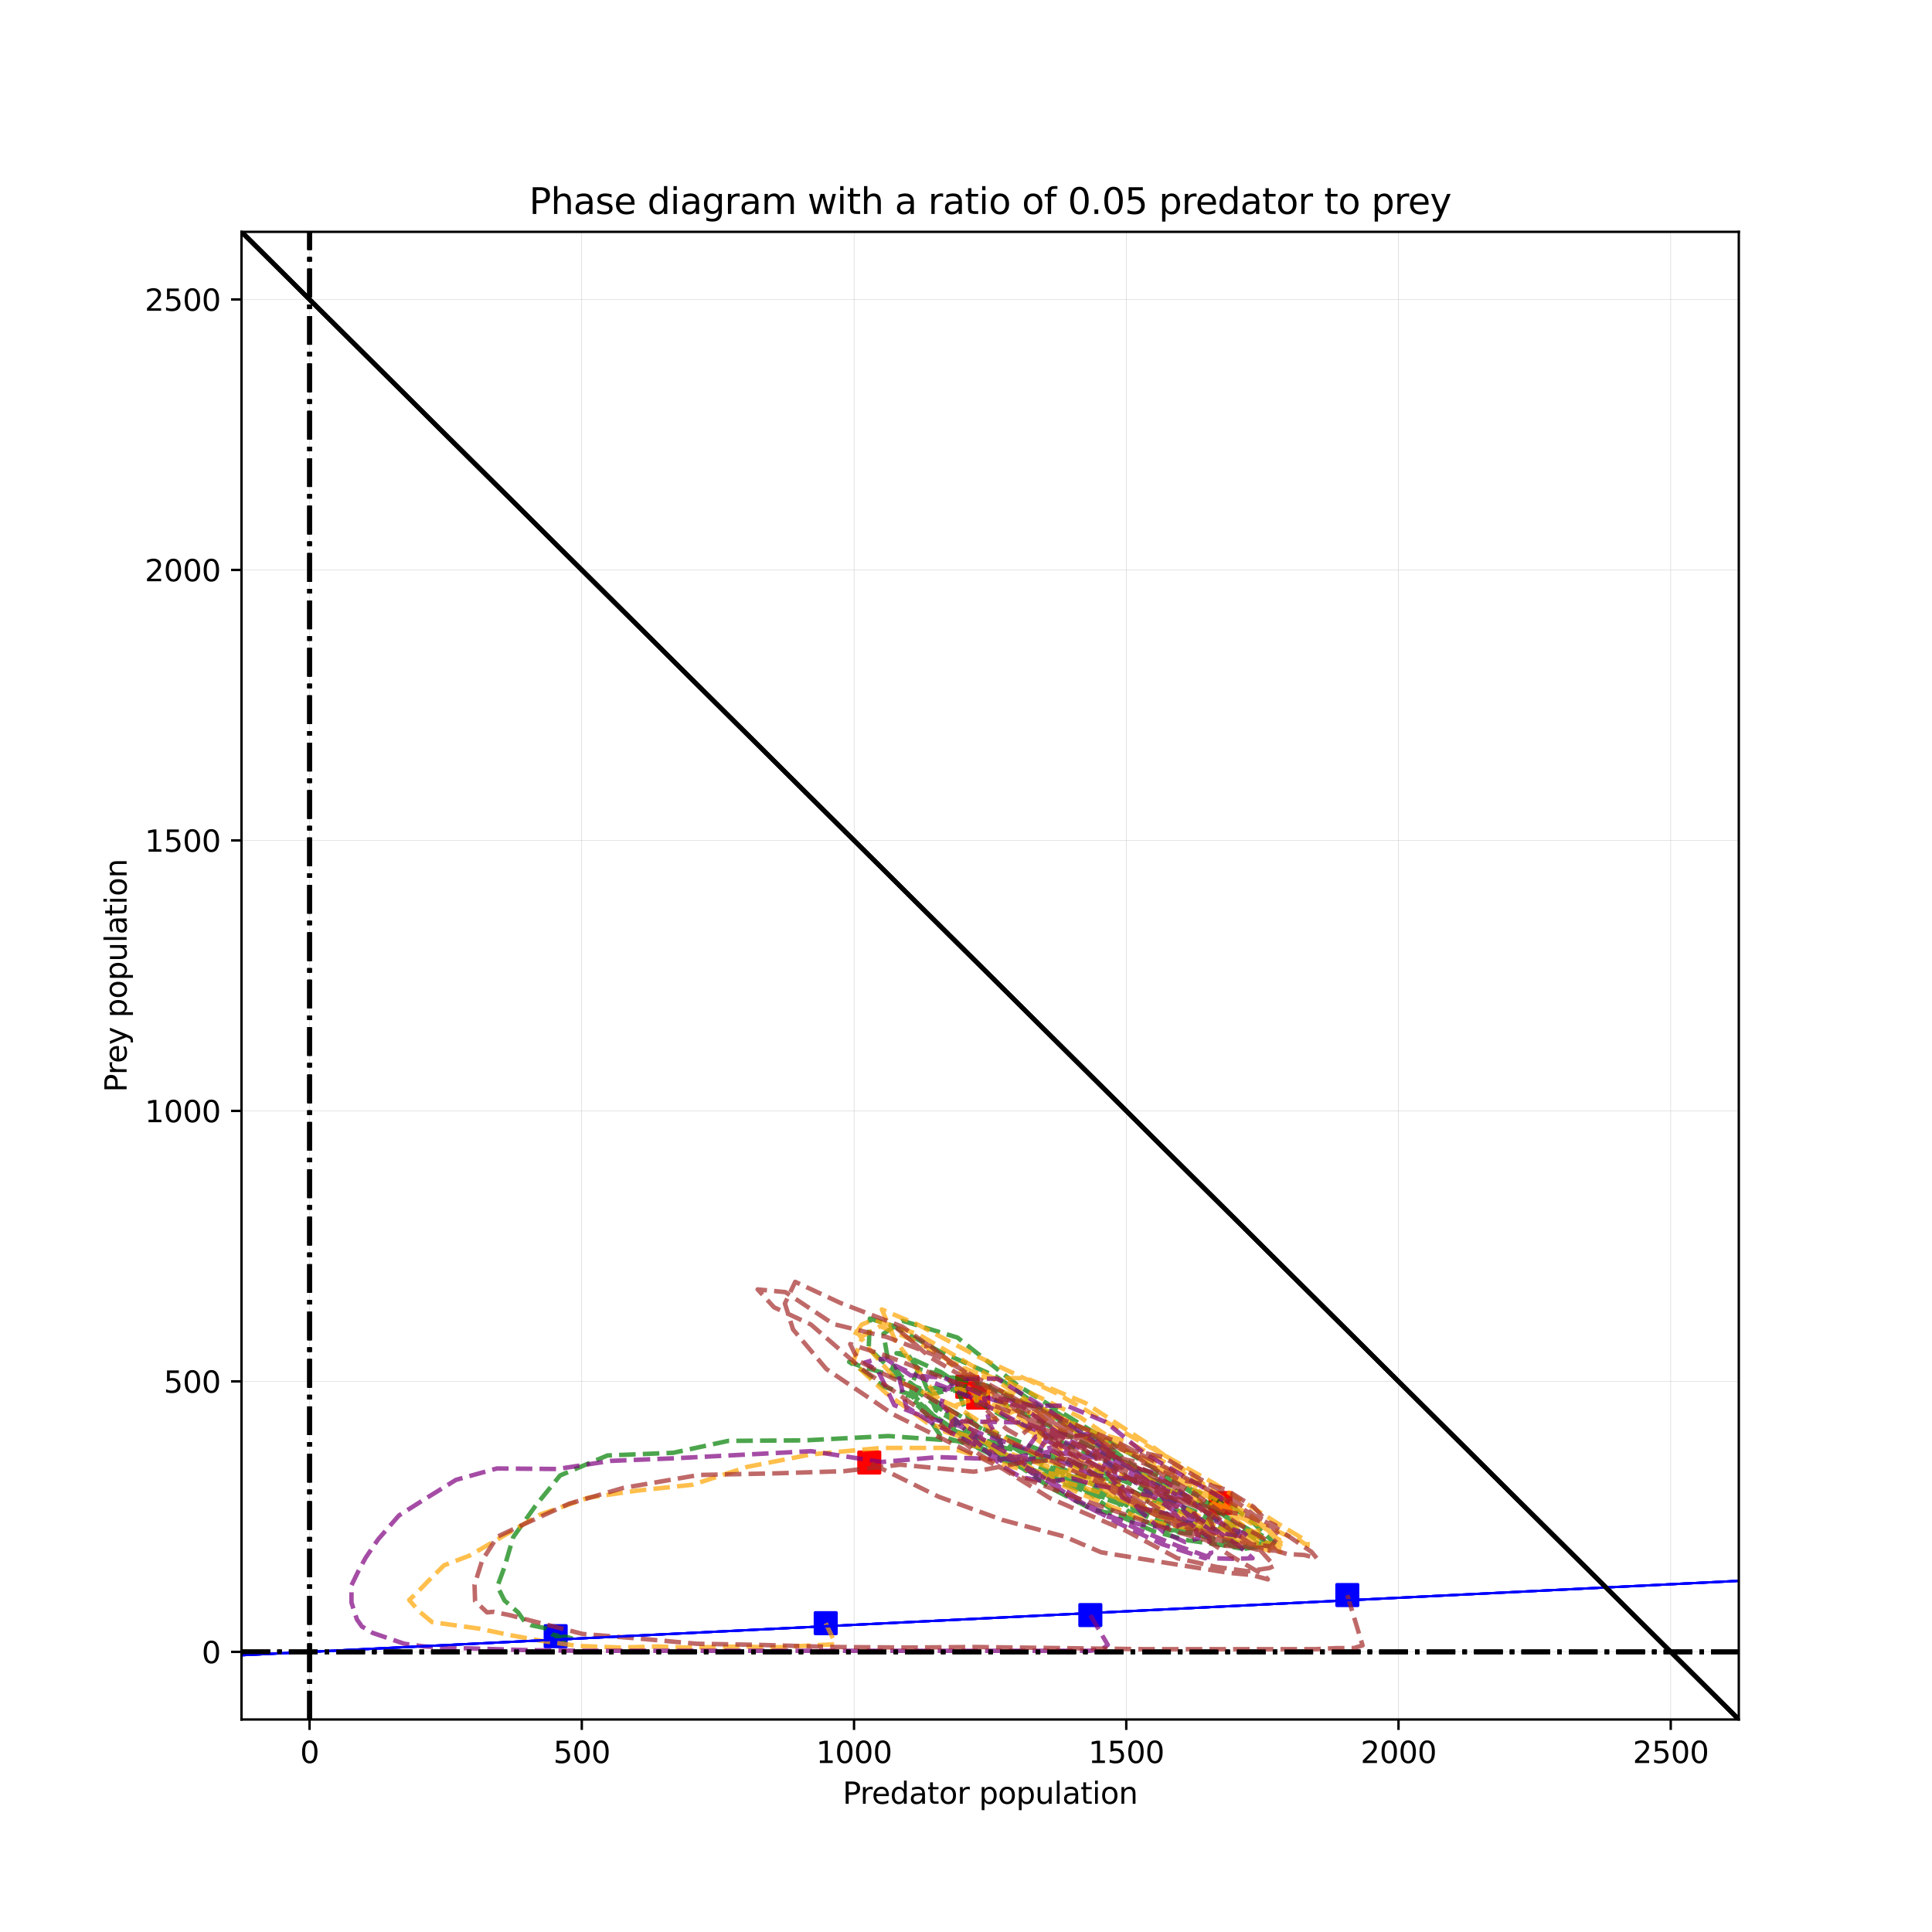 <?xml version="1.0" encoding="utf-8" standalone="no"?>
<!DOCTYPE svg PUBLIC "-//W3C//DTD SVG 1.1//EN"
  "http://www.w3.org/Graphics/SVG/1.1/DTD/svg11.dtd">
<svg xmlns:xlink="http://www.w3.org/1999/xlink" width="648pt" height="648pt" viewBox="0 0 648 648" xmlns="http://www.w3.org/2000/svg" version="1.1">
 <defs>
  <style type="text/css">*{stroke-linejoin: round; stroke-linecap: butt}</style>
 </defs>
 <g id="figure_1">
  <g id="patch_1">
   <path d="M 0 648 
L 648 648 
L 648 0 
L 0 0 
z
" style="fill: #ffffff"/>
  </g>
  <g id="axes_1">
   <g id="patch_2">
    <path d="M 81 576.72 
L 583.2 576.72 
L 583.2 77.76 
L 81 77.76 
z
" style="fill: #ffffff"/>
   </g>
   <g id="PathCollection_1">
    <defs>
     <path id="m6216d79456" d="M -3.536 3.536 
L 3.536 3.536 
L 3.536 -3.536 
L -3.536 -3.536 
z
" style="stroke: #0000ff"/>
    </defs>
    <g clip-path="url(#pd15c446cef)">
     <use xlink:href="#m6216d79456" x="186.371" y="548.778" style="fill: #0000ff; stroke: #0000ff"/>
    </g>
   </g>
   <g id="PathCollection_2">
    <defs>
     <path id="m2bcdb357c4" d="M -3.536 3.536 
L 3.536 3.536 
L 3.536 -3.536 
L -3.536 -3.536 
z
" style="stroke: #ff0000"/>
    </defs>
    <g clip-path="url(#pd15c446cef)">
     <use xlink:href="#m2bcdb357c4" x="328.082" y="468.763" style="fill: #ff0000; stroke: #ff0000"/>
    </g>
   </g>
   <g id="PathCollection_3">
    <g clip-path="url(#pd15c446cef)">
     <use xlink:href="#m6216d79456" x="276.949" y="544.424" style="fill: #0000ff; stroke: #0000ff"/>
    </g>
   </g>
   <g id="PathCollection_4">
    <g clip-path="url(#pd15c446cef)">
     <use xlink:href="#m2bcdb357c4" x="324.43" y="465.134" style="fill: #ff0000; stroke: #ff0000"/>
    </g>
   </g>
   <g id="PathCollection_5">
    <g clip-path="url(#pd15c446cef)">
     <use xlink:href="#m6216d79456" x="365.702" y="541.702" style="fill: #0000ff; stroke: #0000ff"/>
    </g>
   </g>
   <g id="PathCollection_6">
    <g clip-path="url(#pd15c446cef)">
     <use xlink:href="#m2bcdb357c4" x="409.347" y="504.144" style="fill: #ff0000; stroke: #ff0000"/>
    </g>
   </g>
   <g id="PathCollection_7">
    <g clip-path="url(#pd15c446cef)">
     <use xlink:href="#m6216d79456" x="451.898" y="534.989" style="fill: #0000ff; stroke: #0000ff"/>
    </g>
   </g>
   <g id="PathCollection_8">
    <g clip-path="url(#pd15c446cef)">
     <use xlink:href="#m2bcdb357c4" x="291.559" y="490.536" style="fill: #ff0000; stroke: #ff0000"/>
    </g>
   </g>
   <g id="matplotlib.axis_1">
    <g id="xtick_1">
     <g id="line2d_1">
      <path d="M 103.827 576.72 
L 103.827 77.76 
" clip-path="url(#pd15c446cef)" style="fill: none; stroke: #b0b0b0; stroke-width: 0.1; stroke-linecap: square"/>
     </g>
     <g id="line2d_2">
      <defs>
       <path id="m02dc07c2ac" d="M 0 0 
L 0 3.5 
" style="stroke: #000000; stroke-width: 0.8"/>
      </defs>
      <g>
       <use xlink:href="#m02dc07c2ac" x="103.827" y="576.72" style="stroke: #000000; stroke-width: 0.8"/>
      </g>
     </g>
     <g id="text_1">
      <!-- 0 -->
      <g transform="translate(100.646 591.318) scale(0.1 -0.1)">
       <defs>
        <path id="DejaVuSans-30" d="M 2034 4250 
Q 1547 4250 1301 3770 
Q 1056 3291 1056 2328 
Q 1056 1369 1301 889 
Q 1547 409 2034 409 
Q 2525 409 2770 889 
Q 3016 1369 3016 2328 
Q 3016 3291 2770 3770 
Q 2525 4250 2034 4250 
z
M 2034 4750 
Q 2819 4750 3233 4129 
Q 3647 3509 3647 2328 
Q 3647 1150 3233 529 
Q 2819 -91 2034 -91 
Q 1250 -91 836 529 
Q 422 1150 422 2328 
Q 422 3509 836 4129 
Q 1250 4750 2034 4750 
z
" transform="scale(0.016)"/>
       </defs>
       <use xlink:href="#DejaVuSans-30"/>
      </g>
     </g>
    </g>
    <g id="xtick_2">
     <g id="line2d_3">
      <path d="M 195.136 576.72 
L 195.136 77.76 
" clip-path="url(#pd15c446cef)" style="fill: none; stroke: #b0b0b0; stroke-width: 0.1; stroke-linecap: square"/>
     </g>
     <g id="line2d_4">
      <g>
       <use xlink:href="#m02dc07c2ac" x="195.136" y="576.72" style="stroke: #000000; stroke-width: 0.8"/>
      </g>
     </g>
     <g id="text_2">
      <!-- 500 -->
      <g transform="translate(185.593 591.318) scale(0.1 -0.1)">
       <defs>
        <path id="DejaVuSans-35" d="M 691 4666 
L 3169 4666 
L 3169 4134 
L 1269 4134 
L 1269 2991 
Q 1406 3038 1543 3061 
Q 1681 3084 1819 3084 
Q 2600 3084 3056 2656 
Q 3513 2228 3513 1497 
Q 3513 744 3044 326 
Q 2575 -91 1722 -91 
Q 1428 -91 1123 -41 
Q 819 9 494 109 
L 494 744 
Q 775 591 1075 516 
Q 1375 441 1709 441 
Q 2250 441 2565 725 
Q 2881 1009 2881 1497 
Q 2881 1984 2565 2268 
Q 2250 2553 1709 2553 
Q 1456 2553 1204 2497 
Q 953 2441 691 2322 
L 691 4666 
z
" transform="scale(0.016)"/>
       </defs>
       <use xlink:href="#DejaVuSans-35"/>
       <use xlink:href="#DejaVuSans-30" x="63.623"/>
       <use xlink:href="#DejaVuSans-30" x="127.246"/>
      </g>
     </g>
    </g>
    <g id="xtick_3">
     <g id="line2d_5">
      <path d="M 286.445 576.72 
L 286.445 77.76 
" clip-path="url(#pd15c446cef)" style="fill: none; stroke: #b0b0b0; stroke-width: 0.1; stroke-linecap: square"/>
     </g>
     <g id="line2d_6">
      <g>
       <use xlink:href="#m02dc07c2ac" x="286.445" y="576.72" style="stroke: #000000; stroke-width: 0.8"/>
      </g>
     </g>
     <g id="text_3">
      <!-- 1000 -->
      <g transform="translate(273.72 591.318) scale(0.1 -0.1)">
       <defs>
        <path id="DejaVuSans-31" d="M 794 531 
L 1825 531 
L 1825 4091 
L 703 3866 
L 703 4441 
L 1819 4666 
L 2450 4666 
L 2450 531 
L 3481 531 
L 3481 0 
L 794 0 
L 794 531 
z
" transform="scale(0.016)"/>
       </defs>
       <use xlink:href="#DejaVuSans-31"/>
       <use xlink:href="#DejaVuSans-30" x="63.623"/>
       <use xlink:href="#DejaVuSans-30" x="127.246"/>
       <use xlink:href="#DejaVuSans-30" x="190.869"/>
      </g>
     </g>
    </g>
    <g id="xtick_4">
     <g id="line2d_7">
      <path d="M 377.755 576.72 
L 377.755 77.76 
" clip-path="url(#pd15c446cef)" style="fill: none; stroke: #b0b0b0; stroke-width: 0.1; stroke-linecap: square"/>
     </g>
     <g id="line2d_8">
      <g>
       <use xlink:href="#m02dc07c2ac" x="377.755" y="576.72" style="stroke: #000000; stroke-width: 0.8"/>
      </g>
     </g>
     <g id="text_4">
      <!-- 1500 -->
      <g transform="translate(365.03 591.318) scale(0.1 -0.1)">
       <use xlink:href="#DejaVuSans-31"/>
       <use xlink:href="#DejaVuSans-35" x="63.623"/>
       <use xlink:href="#DejaVuSans-30" x="127.246"/>
       <use xlink:href="#DejaVuSans-30" x="190.869"/>
      </g>
     </g>
    </g>
    <g id="xtick_5">
     <g id="line2d_9">
      <path d="M 469.064 576.72 
L 469.064 77.76 
" clip-path="url(#pd15c446cef)" style="fill: none; stroke: #b0b0b0; stroke-width: 0.1; stroke-linecap: square"/>
     </g>
     <g id="line2d_10">
      <g>
       <use xlink:href="#m02dc07c2ac" x="469.064" y="576.72" style="stroke: #000000; stroke-width: 0.8"/>
      </g>
     </g>
     <g id="text_5">
      <!-- 2000 -->
      <g transform="translate(456.339 591.318) scale(0.1 -0.1)">
       <defs>
        <path id="DejaVuSans-32" d="M 1228 531 
L 3431 531 
L 3431 0 
L 469 0 
L 469 531 
Q 828 903 1448 1529 
Q 2069 2156 2228 2338 
Q 2531 2678 2651 2914 
Q 2772 3150 2772 3378 
Q 2772 3750 2511 3984 
Q 2250 4219 1831 4219 
Q 1534 4219 1204 4116 
Q 875 4013 500 3803 
L 500 4441 
Q 881 4594 1212 4672 
Q 1544 4750 1819 4750 
Q 2544 4750 2975 4387 
Q 3406 4025 3406 3419 
Q 3406 3131 3298 2873 
Q 3191 2616 2906 2266 
Q 2828 2175 2409 1742 
Q 1991 1309 1228 531 
z
" transform="scale(0.016)"/>
       </defs>
       <use xlink:href="#DejaVuSans-32"/>
       <use xlink:href="#DejaVuSans-30" x="63.623"/>
       <use xlink:href="#DejaVuSans-30" x="127.246"/>
       <use xlink:href="#DejaVuSans-30" x="190.869"/>
      </g>
     </g>
    </g>
    <g id="xtick_6">
     <g id="line2d_11">
      <path d="M 560.373 576.72 
L 560.373 77.76 
" clip-path="url(#pd15c446cef)" style="fill: none; stroke: #b0b0b0; stroke-width: 0.1; stroke-linecap: square"/>
     </g>
     <g id="line2d_12">
      <g>
       <use xlink:href="#m02dc07c2ac" x="560.373" y="576.72" style="stroke: #000000; stroke-width: 0.8"/>
      </g>
     </g>
     <g id="text_6">
      <!-- 2500 -->
      <g transform="translate(547.648 591.318) scale(0.1 -0.1)">
       <use xlink:href="#DejaVuSans-32"/>
       <use xlink:href="#DejaVuSans-35" x="63.623"/>
       <use xlink:href="#DejaVuSans-30" x="127.246"/>
       <use xlink:href="#DejaVuSans-30" x="190.869"/>
      </g>
     </g>
    </g>
    <g id="text_7">
     <!-- Predator population -->
     <g transform="translate(282.644 604.997) scale(0.1 -0.1)">
      <defs>
       <path id="DejaVuSans-50" d="M 1259 4147 
L 1259 2394 
L 2053 2394 
Q 2494 2394 2734 2622 
Q 2975 2850 2975 3272 
Q 2975 3691 2734 3919 
Q 2494 4147 2053 4147 
L 1259 4147 
z
M 628 4666 
L 2053 4666 
Q 2838 4666 3239 4311 
Q 3641 3956 3641 3272 
Q 3641 2581 3239 2228 
Q 2838 1875 2053 1875 
L 1259 1875 
L 1259 0 
L 628 0 
L 628 4666 
z
" transform="scale(0.016)"/>
       <path id="DejaVuSans-72" d="M 2631 2963 
Q 2534 3019 2420 3045 
Q 2306 3072 2169 3072 
Q 1681 3072 1420 2755 
Q 1159 2438 1159 1844 
L 1159 0 
L 581 0 
L 581 3500 
L 1159 3500 
L 1159 2956 
Q 1341 3275 1631 3429 
Q 1922 3584 2338 3584 
Q 2397 3584 2469 3576 
Q 2541 3569 2628 3553 
L 2631 2963 
z
" transform="scale(0.016)"/>
       <path id="DejaVuSans-65" d="M 3597 1894 
L 3597 1613 
L 953 1613 
Q 991 1019 1311 708 
Q 1631 397 2203 397 
Q 2534 397 2845 478 
Q 3156 559 3463 722 
L 3463 178 
Q 3153 47 2828 -22 
Q 2503 -91 2169 -91 
Q 1331 -91 842 396 
Q 353 884 353 1716 
Q 353 2575 817 3079 
Q 1281 3584 2069 3584 
Q 2775 3584 3186 3129 
Q 3597 2675 3597 1894 
z
M 3022 2063 
Q 3016 2534 2758 2815 
Q 2500 3097 2075 3097 
Q 1594 3097 1305 2825 
Q 1016 2553 972 2059 
L 3022 2063 
z
" transform="scale(0.016)"/>
       <path id="DejaVuSans-64" d="M 2906 2969 
L 2906 4863 
L 3481 4863 
L 3481 0 
L 2906 0 
L 2906 525 
Q 2725 213 2448 61 
Q 2172 -91 1784 -91 
Q 1150 -91 751 415 
Q 353 922 353 1747 
Q 353 2572 751 3078 
Q 1150 3584 1784 3584 
Q 2172 3584 2448 3432 
Q 2725 3281 2906 2969 
z
M 947 1747 
Q 947 1113 1208 752 
Q 1469 391 1925 391 
Q 2381 391 2643 752 
Q 2906 1113 2906 1747 
Q 2906 2381 2643 2742 
Q 2381 3103 1925 3103 
Q 1469 3103 1208 2742 
Q 947 2381 947 1747 
z
" transform="scale(0.016)"/>
       <path id="DejaVuSans-61" d="M 2194 1759 
Q 1497 1759 1228 1600 
Q 959 1441 959 1056 
Q 959 750 1161 570 
Q 1363 391 1709 391 
Q 2188 391 2477 730 
Q 2766 1069 2766 1631 
L 2766 1759 
L 2194 1759 
z
M 3341 1997 
L 3341 0 
L 2766 0 
L 2766 531 
Q 2569 213 2275 61 
Q 1981 -91 1556 -91 
Q 1019 -91 701 211 
Q 384 513 384 1019 
Q 384 1609 779 1909 
Q 1175 2209 1959 2209 
L 2766 2209 
L 2766 2266 
Q 2766 2663 2505 2880 
Q 2244 3097 1772 3097 
Q 1472 3097 1187 3025 
Q 903 2953 641 2809 
L 641 3341 
Q 956 3463 1253 3523 
Q 1550 3584 1831 3584 
Q 2591 3584 2966 3190 
Q 3341 2797 3341 1997 
z
" transform="scale(0.016)"/>
       <path id="DejaVuSans-74" d="M 1172 4494 
L 1172 3500 
L 2356 3500 
L 2356 3053 
L 1172 3053 
L 1172 1153 
Q 1172 725 1289 603 
Q 1406 481 1766 481 
L 2356 481 
L 2356 0 
L 1766 0 
Q 1100 0 847 248 
Q 594 497 594 1153 
L 594 3053 
L 172 3053 
L 172 3500 
L 594 3500 
L 594 4494 
L 1172 4494 
z
" transform="scale(0.016)"/>
       <path id="DejaVuSans-6f" d="M 1959 3097 
Q 1497 3097 1228 2736 
Q 959 2375 959 1747 
Q 959 1119 1226 758 
Q 1494 397 1959 397 
Q 2419 397 2687 759 
Q 2956 1122 2956 1747 
Q 2956 2369 2687 2733 
Q 2419 3097 1959 3097 
z
M 1959 3584 
Q 2709 3584 3137 3096 
Q 3566 2609 3566 1747 
Q 3566 888 3137 398 
Q 2709 -91 1959 -91 
Q 1206 -91 779 398 
Q 353 888 353 1747 
Q 353 2609 779 3096 
Q 1206 3584 1959 3584 
z
" transform="scale(0.016)"/>
       <path id="DejaVuSans-20" transform="scale(0.016)"/>
       <path id="DejaVuSans-70" d="M 1159 525 
L 1159 -1331 
L 581 -1331 
L 581 3500 
L 1159 3500 
L 1159 2969 
Q 1341 3281 1617 3432 
Q 1894 3584 2278 3584 
Q 2916 3584 3314 3078 
Q 3713 2572 3713 1747 
Q 3713 922 3314 415 
Q 2916 -91 2278 -91 
Q 1894 -91 1617 61 
Q 1341 213 1159 525 
z
M 3116 1747 
Q 3116 2381 2855 2742 
Q 2594 3103 2138 3103 
Q 1681 3103 1420 2742 
Q 1159 2381 1159 1747 
Q 1159 1113 1420 752 
Q 1681 391 2138 391 
Q 2594 391 2855 752 
Q 3116 1113 3116 1747 
z
" transform="scale(0.016)"/>
       <path id="DejaVuSans-75" d="M 544 1381 
L 544 3500 
L 1119 3500 
L 1119 1403 
Q 1119 906 1312 657 
Q 1506 409 1894 409 
Q 2359 409 2629 706 
Q 2900 1003 2900 1516 
L 2900 3500 
L 3475 3500 
L 3475 0 
L 2900 0 
L 2900 538 
Q 2691 219 2414 64 
Q 2138 -91 1772 -91 
Q 1169 -91 856 284 
Q 544 659 544 1381 
z
M 1991 3584 
L 1991 3584 
z
" transform="scale(0.016)"/>
       <path id="DejaVuSans-6c" d="M 603 4863 
L 1178 4863 
L 1178 0 
L 603 0 
L 603 4863 
z
" transform="scale(0.016)"/>
       <path id="DejaVuSans-69" d="M 603 3500 
L 1178 3500 
L 1178 0 
L 603 0 
L 603 3500 
z
M 603 4863 
L 1178 4863 
L 1178 4134 
L 603 4134 
L 603 4863 
z
" transform="scale(0.016)"/>
       <path id="DejaVuSans-6e" d="M 3513 2113 
L 3513 0 
L 2938 0 
L 2938 2094 
Q 2938 2591 2744 2837 
Q 2550 3084 2163 3084 
Q 1697 3084 1428 2787 
Q 1159 2491 1159 1978 
L 1159 0 
L 581 0 
L 581 3500 
L 1159 3500 
L 1159 2956 
Q 1366 3272 1645 3428 
Q 1925 3584 2291 3584 
Q 2894 3584 3203 3211 
Q 3513 2838 3513 2113 
z
" transform="scale(0.016)"/>
      </defs>
      <use xlink:href="#DejaVuSans-50"/>
      <use xlink:href="#DejaVuSans-72" x="58.553"/>
      <use xlink:href="#DejaVuSans-65" x="97.416"/>
      <use xlink:href="#DejaVuSans-64" x="158.939"/>
      <use xlink:href="#DejaVuSans-61" x="222.416"/>
      <use xlink:href="#DejaVuSans-74" x="283.695"/>
      <use xlink:href="#DejaVuSans-6f" x="322.904"/>
      <use xlink:href="#DejaVuSans-72" x="384.086"/>
      <use xlink:href="#DejaVuSans-20" x="425.199"/>
      <use xlink:href="#DejaVuSans-70" x="456.986"/>
      <use xlink:href="#DejaVuSans-6f" x="520.463"/>
      <use xlink:href="#DejaVuSans-70" x="581.645"/>
      <use xlink:href="#DejaVuSans-75" x="645.121"/>
      <use xlink:href="#DejaVuSans-6c" x="708.5"/>
      <use xlink:href="#DejaVuSans-61" x="736.283"/>
      <use xlink:href="#DejaVuSans-74" x="797.562"/>
      <use xlink:href="#DejaVuSans-69" x="836.771"/>
      <use xlink:href="#DejaVuSans-6f" x="864.555"/>
      <use xlink:href="#DejaVuSans-6e" x="925.736"/>
     </g>
    </g>
   </g>
   <g id="matplotlib.axis_2">
    <g id="ytick_1">
     <g id="line2d_13">
      <path d="M 81 554.04 
L 583.2 554.04 
" clip-path="url(#pd15c446cef)" style="fill: none; stroke: #b0b0b0; stroke-width: 0.1; stroke-linecap: square"/>
     </g>
     <g id="line2d_14">
      <defs>
       <path id="m94ec18796b" d="M 0 0 
L -3.5 0 
" style="stroke: #000000; stroke-width: 0.8"/>
      </defs>
      <g>
       <use xlink:href="#m94ec18796b" x="81" y="554.04" style="stroke: #000000; stroke-width: 0.8"/>
      </g>
     </g>
     <g id="text_8">
      <!-- 0 -->
      <g transform="translate(67.638 557.839) scale(0.1 -0.1)">
       <use xlink:href="#DejaVuSans-30"/>
      </g>
     </g>
    </g>
    <g id="ytick_2">
     <g id="line2d_15">
      <path d="M 81 463.32 
L 583.2 463.32 
" clip-path="url(#pd15c446cef)" style="fill: none; stroke: #b0b0b0; stroke-width: 0.1; stroke-linecap: square"/>
     </g>
     <g id="line2d_16">
      <g>
       <use xlink:href="#m94ec18796b" x="81" y="463.32" style="stroke: #000000; stroke-width: 0.8"/>
      </g>
     </g>
     <g id="text_9">
      <!-- 500 -->
      <g transform="translate(54.913 467.119) scale(0.1 -0.1)">
       <use xlink:href="#DejaVuSans-35"/>
       <use xlink:href="#DejaVuSans-30" x="63.623"/>
       <use xlink:href="#DejaVuSans-30" x="127.246"/>
      </g>
     </g>
    </g>
    <g id="ytick_3">
     <g id="line2d_17">
      <path d="M 81 372.6 
L 583.2 372.6 
" clip-path="url(#pd15c446cef)" style="fill: none; stroke: #b0b0b0; stroke-width: 0.1; stroke-linecap: square"/>
     </g>
     <g id="line2d_18">
      <g>
       <use xlink:href="#m94ec18796b" x="81" y="372.6" style="stroke: #000000; stroke-width: 0.8"/>
      </g>
     </g>
     <g id="text_10">
      <!-- 1000 -->
      <g transform="translate(48.55 376.399) scale(0.1 -0.1)">
       <use xlink:href="#DejaVuSans-31"/>
       <use xlink:href="#DejaVuSans-30" x="63.623"/>
       <use xlink:href="#DejaVuSans-30" x="127.246"/>
       <use xlink:href="#DejaVuSans-30" x="190.869"/>
      </g>
     </g>
    </g>
    <g id="ytick_4">
     <g id="line2d_19">
      <path d="M 81 281.88 
L 583.2 281.88 
" clip-path="url(#pd15c446cef)" style="fill: none; stroke: #b0b0b0; stroke-width: 0.1; stroke-linecap: square"/>
     </g>
     <g id="line2d_20">
      <g>
       <use xlink:href="#m94ec18796b" x="81" y="281.88" style="stroke: #000000; stroke-width: 0.8"/>
      </g>
     </g>
     <g id="text_11">
      <!-- 1500 -->
      <g transform="translate(48.55 285.679) scale(0.1 -0.1)">
       <use xlink:href="#DejaVuSans-31"/>
       <use xlink:href="#DejaVuSans-35" x="63.623"/>
       <use xlink:href="#DejaVuSans-30" x="127.246"/>
       <use xlink:href="#DejaVuSans-30" x="190.869"/>
      </g>
     </g>
    </g>
    <g id="ytick_5">
     <g id="line2d_21">
      <path d="M 81 191.16 
L 583.2 191.16 
" clip-path="url(#pd15c446cef)" style="fill: none; stroke: #b0b0b0; stroke-width: 0.1; stroke-linecap: square"/>
     </g>
     <g id="line2d_22">
      <g>
       <use xlink:href="#m94ec18796b" x="81" y="191.16" style="stroke: #000000; stroke-width: 0.8"/>
      </g>
     </g>
     <g id="text_12">
      <!-- 2000 -->
      <g transform="translate(48.55 194.959) scale(0.1 -0.1)">
       <use xlink:href="#DejaVuSans-32"/>
       <use xlink:href="#DejaVuSans-30" x="63.623"/>
       <use xlink:href="#DejaVuSans-30" x="127.246"/>
       <use xlink:href="#DejaVuSans-30" x="190.869"/>
      </g>
     </g>
    </g>
    <g id="ytick_6">
     <g id="line2d_23">
      <path d="M 81 100.44 
L 583.2 100.44 
" clip-path="url(#pd15c446cef)" style="fill: none; stroke: #b0b0b0; stroke-width: 0.1; stroke-linecap: square"/>
     </g>
     <g id="line2d_24">
      <g>
       <use xlink:href="#m94ec18796b" x="81" y="100.44" style="stroke: #000000; stroke-width: 0.8"/>
      </g>
     </g>
     <g id="text_13">
      <!-- 2500 -->
      <g transform="translate(48.55 104.239) scale(0.1 -0.1)">
       <use xlink:href="#DejaVuSans-32"/>
       <use xlink:href="#DejaVuSans-35" x="63.623"/>
       <use xlink:href="#DejaVuSans-30" x="127.246"/>
       <use xlink:href="#DejaVuSans-30" x="190.869"/>
      </g>
     </g>
    </g>
    <g id="text_14">
     <!-- Prey population -->
     <g transform="translate(42.47 366.342) rotate(-90) scale(0.1 -0.1)">
      <defs>
       <path id="DejaVuSans-79" d="M 2059 -325 
Q 1816 -950 1584 -1140 
Q 1353 -1331 966 -1331 
L 506 -1331 
L 506 -850 
L 844 -850 
Q 1081 -850 1212 -737 
Q 1344 -625 1503 -206 
L 1606 56 
L 191 3500 
L 800 3500 
L 1894 763 
L 2988 3500 
L 3597 3500 
L 2059 -325 
z
" transform="scale(0.016)"/>
      </defs>
      <use xlink:href="#DejaVuSans-50"/>
      <use xlink:href="#DejaVuSans-72" x="58.553"/>
      <use xlink:href="#DejaVuSans-65" x="97.416"/>
      <use xlink:href="#DejaVuSans-79" x="158.939"/>
      <use xlink:href="#DejaVuSans-20" x="218.119"/>
      <use xlink:href="#DejaVuSans-70" x="249.906"/>
      <use xlink:href="#DejaVuSans-6f" x="313.383"/>
      <use xlink:href="#DejaVuSans-70" x="374.564"/>
      <use xlink:href="#DejaVuSans-75" x="438.041"/>
      <use xlink:href="#DejaVuSans-6c" x="501.42"/>
      <use xlink:href="#DejaVuSans-61" x="529.203"/>
      <use xlink:href="#DejaVuSans-74" x="590.482"/>
      <use xlink:href="#DejaVuSans-69" x="629.691"/>
      <use xlink:href="#DejaVuSans-6f" x="657.475"/>
      <use xlink:href="#DejaVuSans-6e" x="718.656"/>
     </g>
    </g>
   </g>
   <g id="line2d_25">
    <path d="M 186.371 548.778 
L 186.736 549.141 
L 189.84 548.96 
L 191.667 549.504 
L 191.667 550.23 
L 190.936 549.867 
L 190.388 550.048 
L 188.927 549.867 
L 186.919 548.597 
L 185.275 548.234 
L 182.718 546.057 
L 178.335 545.149 
L 175.961 543.879 
L 173.77 540.795 
L 169.205 536.803 
L 166.831 532.086 
L 169.205 525.554 
L 172.126 515.575 
L 179.614 505.051 
L 187.832 494.891 
L 203.719 488.177 
L 225.816 487.27 
L 244.261 483.278 
L 270.01 483.097 
L 297.95 481.645 
L 328.265 483.823 
L 356.206 489.629 
L 379.763 500.152 
L 407.339 511.764 
L 415.009 514.305 
L 415.557 513.397 
L 413.548 515.756 
L 409.53 513.397 
L 404.965 512.309 
L 380.494 505.958 
L 345.249 488.722 
L 314.203 470.215 
L 302.698 462.231 
L 297.768 455.7 
L 296.307 447.353 
L 302.698 442.999 
L 321.143 448.623 
L 341.231 464.59 
L 363.876 478.561 
L 384.877 491.08 
L 406.06 504.688 
L 416.835 513.397 
L 422.496 517.208 
L 422.131 518.841 
L 416.652 519.566 
L 409.53 517.389 
L 389.442 510.313 
L 378.668 504.87 
L 364.606 500.515 
L 345.796 492.713 
L 326.256 481.645 
L 310.551 467.675 
L 297.95 458.421 
L 291.376 452.252 
L 291.741 442.273 
L 299.411 444.632 
L 314.934 453.159 
L 334.109 461.687 
L 357.667 478.017 
L 383.781 494.709 
L 406.426 505.958 
L 418.661 512.853 
L 427.244 519.385 
L 420.852 517.208 
L 416.287 519.385 
L 410.261 518.296 
L 398.573 516.663 
L 386.885 513.579 
L 375.563 508.499 
L 361.319 497.794 
L 345.431 490.536 
L 328.63 485.637 
L 315.482 481.645 
L 310.003 473.481 
L 307.264 470.94 
L 307.264 465.134 
L 312.925 467.493 
L 324.065 464.953 
L 342.874 473.844 
L 368.624 486.544 
L 388.346 497.431 
L 411.722 511.402 
L 415.009 514.849 
L 414.826 517.208 
L 407.521 516.3 
L 403.686 514.668 
L 395.469 513.942 
L 381.772 507.228 
L 372.824 501.785 
L 361.867 498.156 
L 346.709 493.802 
L 331.187 484.548 
L 314.751 476.565 
L 305.62 467.13 
L 305.986 463.864 
L 307.994 459.147 
L 314.386 460.78 
L 331.187 464.772 
L 353.284 474.388 
L 375.928 489.81 
L 398.025 498.882 
L 413.548 505.414 
L 420.852 511.22 
L 427.427 517.571 
L 422.679 514.668 
L 415.191 513.397 
L 410.991 510.857 
L 398.756 506.14 
L 386.703 501.785 
L 381.407 498.519 
L 371.363 494.528 
L 356.206 489.266 
L 339.405 482.553 
L 328.265 478.742 
L 324.613 475.114 
L 321.691 467.312 
L 317.673 462.05 
L 325.343 462.05 
L 340.5 469.852 
L 354.562 473.844 
L 370.632 484.186 
L 385.425 495.798 
L 394.555 504.325 
L 402.225 510.132 
L 404.782 508.861 
L 406.426 510.676 
L 405.147 511.946 
L 400.034 512.853 
L 391.634 513.397 
L 381.772 509.406 
L 366.432 506.321 
L 352.736 499.245 
L 340.135 490.536 
L 326.987 482.008 
L 319.317 479.65 
L 311.464 473.481 
L 304.525 468.4 
L 309.09 466.586 
L 313.656 465.497 
L 322.056 466.767 
L 337.213 475.476 
L 349.997 481.101 
L 370.632 489.992 
L 379.581 496.524 
L 382.685 495.798 
L 383.05 497.975 
L 386.885 501.422 
L 389.259 504.144 
L 393.094 506.14 
L 391.268 507.954 
L 385.059 505.777 
L 379.033 505.596 
L 361.684 499.608 
L 343.788 492.895 
L 326.987 484.548 
L 312.377 474.025 
L 304.89 467.493 
L 296.307 465.134 
L 289.915 460.054 
L 284.802 456.788 
L 288.637 458.24 
L 301.603 462.05 
L 328.813 482.734 
L 342.692 486 
L 361.502 495.072 
L 372.824 496.161 
L 379.581 495.979 
L 384.511 500.878 
L 384.877 503.418 
L 382.32 505.777 
L 379.215 507.41 
L 365.702 497.249 
L 357.667 494.528 
L 348.353 494.346 
L 335.752 489.629 
L 324.065 483.641 
L 318.951 475.839 
L 313.838 472.936 
L 308.542 459.873 
L 304.159 453.885 
L 300.69 453.885 
L 303.794 454.792 
L 315.664 460.236 
L 328.082 468.763 
L 328.082 468.763 
" clip-path="url(#pd15c446cef)" style="fill: none; stroke-dasharray: 5.55,2.4; stroke-dashoffset: 0; stroke: #008000; stroke-opacity: 0.7; stroke-width: 1.5"/>
   </g>
   <g id="line2d_26">
    <path d="M 81 555.174 
L 583.2 530.226 
" clip-path="url(#pd15c446cef)" style="fill: none; stroke: #0000ff; stroke-width: 0.75; stroke-linecap: square"/>
   </g>
   <g id="line2d_27">
    <path d="M 81 77.76 
L 583.2 576.72 
" clip-path="url(#pd15c446cef)" style="fill: none; stroke: #000000; stroke-width: 1.5; stroke-linecap: square"/>
   </g>
   <g id="line2d_28">
    <path d="M 81 554.04 
L 649 554.04 
" clip-path="url(#pd15c446cef)" style="fill: none; stroke-dasharray: 9.6,2.4,1.5,2.4; stroke-dashoffset: 0; stroke: #000000; stroke-width: 1.5"/>
   </g>
   <g id="line2d_29">
    <path d="M 103.827 576.72 
L 103.827 -1 
" clip-path="url(#pd15c446cef)" style="fill: none; stroke-dasharray: 9.6,2.4,1.5,2.4; stroke-dashoffset: 0; stroke: #000000; stroke-width: 1.5"/>
   </g>
   <g id="line2d_30">
    <path d="M 276.949 544.424 
L 279.689 550.23 
L 280.054 550.593 
L 279.871 551.5 
L 269.279 552.044 
L 262.888 552.407 
L 257.044 552.588 
L 250.104 552.226 
L 230.016 552.588 
L 220.52 552.226 
L 207.92 552.588 
L 193.858 552.044 
L 181.988 550.411 
L 171.031 548.415 
L 160.622 546.238 
L 144.916 544.061 
L 140.351 540.251 
L 137.246 536.622 
L 139.803 534.263 
L 143.455 530.453 
L 148.934 525.01 
L 157.517 521.744 
L 181.257 507.954 
L 197.328 502.33 
L 213.581 499.971 
L 232.39 497.975 
L 250.652 491.988 
L 272.019 487.814 
L 295.576 485.637 
L 318.769 485.637 
L 341.414 492.532 
L 364.058 495.979 
L 384.329 501.785 
L 398.573 506.503 
L 406.243 510.857 
L 404.782 514.123 
L 400.764 512.853 
L 392.729 509.769 
L 383.964 505.777 
L 374.102 502.511 
L 364.423 495.072 
L 355.475 493.439 
L 348.17 490.355 
L 344.335 490.173 
L 336.848 487.814 
L 329.909 485.456 
L 326.439 484.911 
L 323.7 481.283 
L 324.613 482.734 
L 330.091 477.109 
L 340.318 473.299 
L 354.927 474.932 
L 374.833 484.73 
L 395.469 495.979 
L 421.583 512.127 
L 422.131 513.942 
L 416.652 513.216 
L 406.608 511.402 
L 394.738 506.684 
L 381.955 501.785 
L 368.076 495.798 
L 352.371 490.355 
L 337.944 482.916 
L 321.508 472.211 
L 300.69 462.957 
L 290.646 451.345 
L 287.359 446.446 
L 286.445 448.26 
L 289.002 444.269 
L 293.02 442.636 
L 307.994 447.535 
L 328.265 459.328 
L 355.84 476.928 
L 385.242 495.979 
L 406.973 508.136 
L 421.035 515.393 
L 430.349 519.929 
L 430.349 520.111 
L 426.879 518.841 
L 421.948 516.3 
L 416.835 514.123 
L 409.165 512.672 
L 398.756 512.127 
L 388.894 508.68 
L 373.554 501.967 
L 351.64 495.435 
L 331.552 484.548 
L 316.577 471.485 
L 305.073 455.881 
L 300.324 449.712 
L 295.759 439.188 
L 308.177 444.45 
L 328.265 455.155 
L 354.745 467.493 
L 382.32 483.46 
L 407.339 497.612 
L 429.253 511.402 
L 438.566 517.026 
L 438.566 518.478 
L 436.01 516.663 
L 430.349 514.486 
L 425.783 512.127 
L 420.122 510.676 
L 397.66 501.422 
L 381.042 496.886 
L 361.136 487.996 
L 346.527 479.105 
L 334.291 469.126 
L 325.708 459.873 
L 320.412 457.332 
L 318.038 456.97 
L 324.065 461.143 
L 332.465 462.231 
L 344.153 462.231 
L 364.058 470.578 
L 387.433 485.819 
L 408.617 501.422 
L 421.035 509.406 
L 427.975 515.756 
L 430.896 517.571 
L 428.157 518.296 
L 423.957 517.571 
L 417.017 516.845 
L 403.869 513.579 
L 384.146 509.95 
L 362.597 501.06 
L 345.796 493.258 
L 331.552 484.004 
L 311.099 477.291 
L 297.22 467.312 
L 286.08 456.97 
L 289.367 448.079 
L 295.211 444.813 
L 307.994 450.256 
L 322.421 458.784 
L 338.857 463.864 
L 362.232 475.295 
L 383.05 489.447 
L 402.408 500.697 
L 417.383 511.946 
L 425.601 517.026 
L 429.435 520.474 
L 426.514 520.474 
L 419.391 517.752 
L 406.973 514.305 
L 395.286 509.95 
L 383.598 505.777 
L 366.98 498.156 
L 345.979 489.992 
L 333.013 485.456 
L 316.943 480.194 
L 319.134 478.924 
L 319.134 471.848 
L 325.343 469.67 
L 334.657 466.042 
L 346.527 470.759 
L 362.415 478.924 
L 378.485 483.641 
L 395.469 493.076 
L 409.347 502.148 
L 423.044 511.764 
L 429.983 517.752 
L 429.253 519.022 
L 424.505 518.296 
L 416.652 515.393 
L 403.321 511.583 
L 390.355 506.503 
L 375.928 498.338 
L 360.406 488.177 
L 344.883 479.65 
L 332.648 472.211 
L 324.978 465.86 
L 320.778 465.86 
L 325.161 466.586 
L 327.535 469.852 
L 333.013 471.303 
L 343.97 469.67 
L 353.101 478.742 
L 368.258 483.278 
L 386.52 490.173 
L 401.495 498.338 
L 415.009 507.773 
L 426.331 513.76 
L 429.435 517.571 
L 425.783 519.566 
L 417.565 517.389 
L 403.138 513.397 
L 388.712 508.68 
L 377.937 501.604 
L 364.789 495.435 
L 348.17 483.097 
L 339.77 475.839 
L 324.43 465.134 
L 324.43 465.134 
" clip-path="url(#pd15c446cef)" style="fill: none; stroke-dasharray: 5.55,2.4; stroke-dashoffset: 0; stroke: #ffa500; stroke-opacity: 0.7; stroke-width: 1.5"/>
   </g>
   <g id="line2d_31">
    <path d="M 81 555.174 
L 583.2 530.226 
" clip-path="url(#pd15c446cef)" style="fill: none; stroke: #0000ff; stroke-width: 0.75; stroke-linecap: square"/>
   </g>
   <g id="line2d_32">
    <path d="M 81 77.76 
L 583.2 576.72 
" clip-path="url(#pd15c446cef)" style="fill: none; stroke: #000000; stroke-width: 1.5; stroke-linecap: square"/>
   </g>
   <g id="line2d_33">
    <path d="M 81 554.04 
L 649 554.04 
" clip-path="url(#pd15c446cef)" style="fill: none; stroke-dasharray: 9.6,2.4,1.5,2.4; stroke-dashoffset: 0; stroke: #000000; stroke-width: 1.5"/>
   </g>
   <g id="line2d_34">
    <path d="M 103.827 576.72 
L 103.827 -1 
" clip-path="url(#pd15c446cef)" style="fill: none; stroke-dasharray: 9.6,2.4,1.5,2.4; stroke-dashoffset: 0; stroke: #000000; stroke-width: 1.5"/>
   </g>
   <g id="line2d_35">
    <path d="M 365.702 541.702 
L 371.546 551.681 
L 369.719 553.133 
L 365.702 553.677 
L 195.502 553.677 
L 178.335 553.496 
L 153.682 552.77 
L 142.177 552.226 
L 135.603 551.318 
L 125.011 547.69 
L 121.359 545.512 
L 119.715 543.154 
L 117.889 537.529 
L 117.889 531.723 
L 120.263 526.824 
L 122.637 522.469 
L 126.837 516.3 
L 133.777 508.317 
L 142.36 502.874 
L 152.952 496.342 
L 166.648 492.532 
L 186.919 492.713 
L 204.815 489.992 
L 226.912 489.084 
L 272.019 486.726 
L 295.759 490.355 
L 314.569 488.722 
L 335.935 489.447 
L 352.005 486.907 
L 367.528 488.903 
L 381.224 497.431 
L 396.016 508.68 
L 405.513 515.756 
L 406.243 520.836 
L 404.234 522.651 
L 389.807 517.933 
L 375.015 510.857 
L 358.032 501.241 
L 339.953 488.54 
L 321.691 478.198 
L 310.186 475.295 
L 299.959 471.303 
L 294.663 460.054 
L 290.098 456.97 
L 292.654 456.244 
L 297.037 455.7 
L 305.438 461.324 
L 316.577 462.05 
L 333.013 469.489 
L 342.874 471.848 
L 358.397 483.097 
L 376.294 490.536 
L 404.965 511.22 
L 415.739 518.659 
L 420.122 522.651 
L 413.73 522.832 
L 406.608 522.651 
L 394.921 518.478 
L 381.407 512.853 
L 364.971 504.87 
L 349.814 495.072 
L 340.318 489.992 
L 334.109 488.54 
L 325.526 483.823 
L 312.377 477.109 
L 303.977 471.848 
L 301.055 459.873 
L 300.324 458.058 
L 309.273 462.231 
L 325.891 468.763 
L 343.422 478.017 
L 364.058 486.544 
L 384.511 496.342 
L 400.034 503.963 
L 412.087 512.49 
L 417.383 514.305 
L 418.478 515.393 
L 415.009 515.03 
L 406.973 513.942 
L 395.103 505.414 
L 385.972 501.785 
L 377.207 499.789 
L 367.528 498.156 
L 359.493 495.798 
L 351.64 497.068 
L 342.327 495.435 
L 335.935 491.625 
L 326.256 482.19 
L 315.664 470.94 
L 316.943 466.404 
L 322.056 462.413 
L 334.474 462.413 
L 351.64 472.936 
L 369.537 485.274 
L 383.05 495.253 
L 396.564 506.14 
L 400.034 510.313 
L 402.043 515.938 
L 397.477 517.208 
L 390.355 513.942 
L 382.137 506.503 
L 374.833 496.705 
L 371.728 488.722 
L 369.354 493.62 
L 366.067 494.528 
L 354.379 489.447 
L 329.543 481.101 
L 319.499 476.565 
L 318.769 478.561 
L 322.604 476.747 
L 343.422 477.109 
L 356.023 481.827 
L 375.015 490.899 
L 385.79 493.62 
L 399.303 502.511 
L 407.704 510.132 
L 410.078 511.22 
L 407.887 508.861 
L 392.912 500.515 
L 383.233 497.249 
L 379.398 496.524 
L 379.763 496.161 
L 368.076 494.891 
L 359.675 490.173 
L 352.188 486.181 
L 349.631 478.38 
L 351.092 479.65 
L 356.936 481.101 
L 360.954 481.645 
L 364.789 480.92 
L 371.363 486 
L 377.207 493.076 
L 379.215 494.891 
L 387.616 498.338 
L 394.373 502.511 
L 394.19 508.499 
L 388.164 506.866 
L 383.05 505.958 
L 376.294 502.148 
L 374.833 498.519 
L 370.815 492.895 
L 359.31 487.633 
L 351.823 483.46 
L 347.44 481.827 
L 343.97 486.544 
L 343.422 489.81 
L 347.44 489.084 
L 348.718 486.363 
L 349.997 484.004 
L 352.553 482.734 
L 363.51 489.084 
L 368.989 486.544 
L 377.937 491.625 
L 389.442 501.604 
L 395.469 509.406 
L 399.303 510.313 
L 394.921 511.764 
L 390.538 512.49 
L 381.955 511.22 
L 370.815 508.499 
L 359.858 502.874 
L 351.275 496.705 
L 346.162 494.165 
L 338.857 488.177 
L 336.483 490.536 
L 332.283 486.726 
L 333.744 486.363 
L 336.118 485.274 
L 331.917 477.472 
L 330.091 468.945 
L 336.665 469.308 
L 346.527 471.485 
L 357.849 471.485 
L 370.815 476.928 
L 383.781 487.452 
L 408.252 501.604 
L 409.713 502.33 
L 409.347 504.144 
L 409.347 504.144 
" clip-path="url(#pd15c446cef)" style="fill: none; stroke-dasharray: 5.55,2.4; stroke-dashoffset: 0; stroke: #800080; stroke-opacity: 0.7; stroke-width: 1.5"/>
   </g>
   <g id="line2d_36">
    <path d="M 81 555.174 
L 583.2 530.226 
" clip-path="url(#pd15c446cef)" style="fill: none; stroke: #0000ff; stroke-width: 0.75; stroke-linecap: square"/>
   </g>
   <g id="line2d_37">
    <path d="M 81 77.76 
L 583.2 576.72 
" clip-path="url(#pd15c446cef)" style="fill: none; stroke: #000000; stroke-width: 1.5; stroke-linecap: square"/>
   </g>
   <g id="line2d_38">
    <path d="M 81 554.04 
L 649 554.04 
" clip-path="url(#pd15c446cef)" style="fill: none; stroke-dasharray: 9.6,2.4,1.5,2.4; stroke-dashoffset: 0; stroke: #000000; stroke-width: 1.5"/>
   </g>
   <g id="line2d_39">
    <path d="M 103.827 576.72 
L 103.827 -1 
" clip-path="url(#pd15c446cef)" style="fill: none; stroke-dasharray: 9.6,2.4,1.5,2.4; stroke-dashoffset: 0; stroke: #000000; stroke-width: 1.5"/>
   </g>
   <g id="line2d_40">
    <path d="M 451.898 534.989 
L 457.011 551.863 
L 454.089 552.77 
L 448.428 552.77 
L 441.306 553.133 
L 383.233 553.133 
L 326.804 552.407 
L 304.342 552.588 
L 279.506 552.407 
L 253.939 551.681 
L 233.669 551.318 
L 213.398 549.504 
L 195.502 548.052 
L 170.848 541.702 
L 165.37 540.613 
L 163.361 540.795 
L 159.343 536.985 
L 159.161 531.541 
L 161.717 523.377 
L 166.831 515.393 
L 176.509 510.857 
L 190.936 504.325 
L 209.015 499.064 
L 234.399 494.709 
L 260.148 494.165 
L 282.976 493.439 
L 301.968 491.262 
L 326.621 493.62 
L 342.874 490.536 
L 357.484 489.266 
L 374.467 493.802 
L 391.451 501.785 
L 402.408 505.777 
L 406.06 510.132 
L 406.973 512.672 
L 402.225 510.313 
L 398.756 504.325 
L 388.529 501.241 
L 379.581 495.979 
L 368.624 487.996 
L 357.849 478.742 
L 348.536 472.392 
L 347.623 474.206 
L 352.371 476.202 
L 358.214 480.738 
L 362.415 482.19 
L 366.25 481.283 
L 372.093 485.274 
L 381.772 486.907 
L 390.173 488.722 
L 402.043 495.798 
L 411.722 501.241 
L 420.852 508.317 
L 427.792 511.583 
L 426.148 511.946 
L 418.296 508.317 
L 409.895 506.684 
L 394.555 502.511 
L 380.859 494.891 
L 361.319 484.911 
L 350.91 478.561 
L 345.249 473.481 
L 336.3 468.037 
L 346.162 472.029 
L 350.91 477.291 
L 356.936 480.375 
L 361.136 483.46 
L 366.98 489.266 
L 375.198 489.084 
L 383.416 490.717 
L 396.747 496.524 
L 405.878 498.156 
L 411.174 499.608 
L 420.487 505.414 
L 429.253 515.03 
L 426.148 518.659 
L 415.374 517.389 
L 404.782 514.668 
L 388.164 507.047 
L 372.276 497.794 
L 356.753 488.54 
L 344.153 475.295 
L 332.1 471.122 
L 327.352 471.122 
L 331.004 472.936 
L 331.917 474.025 
L 337.579 479.287 
L 341.961 481.827 
L 346.344 478.198 
L 358.032 482.008 
L 365.884 481.101 
L 380.859 488.359 
L 391.086 495.435 
L 401.13 501.06 
L 415.557 516.3 
L 417.2 518.478 
L 409.895 516.845 
L 399.121 514.123 
L 389.259 509.043 
L 373.372 500.334 
L 358.762 487.452 
L 341.596 473.481 
L 325.891 463.501 
L 311.829 455.155 
L 301.055 445.72 
L 307.994 451.708 
L 311.829 451.345 
L 326.987 463.139 
L 345.614 471.666 
L 363.876 484.548 
L 377.937 490.173 
L 389.807 497.068 
L 401.312 501.422 
L 414.461 510.676 
L 425.601 517.026 
L 427.975 520.111 
L 421.583 519.748 
L 412.452 517.208 
L 400.399 512.309 
L 387.251 507.954 
L 371.728 498.882 
L 352.553 489.81 
L 328.082 478.561 
L 306.533 465.679 
L 295.576 460.417 
L 288.637 456.788 
L 286.628 453.885 
L 285.167 450.801 
L 296.855 454.611 
L 317.673 462.594 
L 336.483 469.67 
L 349.814 475.476 
L 369.537 485.274 
L 391.999 497.431 
L 409.347 510.857 
L 422.679 519.929 
L 427.427 525.191 
L 425.783 525.917 
L 418.478 527.005 
L 408.069 525.554 
L 394.921 522.651 
L 377.572 513.397 
L 352.188 502.511 
L 327.717 487.27 
L 310.003 473.662 
L 289.55 459.51 
L 272.019 444.269 
L 259.601 438.463 
L 254.122 432.475 
L 263.436 433.382 
L 279.506 444.087 
L 297.403 448.442 
L 314.203 454.792 
L 343.788 470.94 
L 374.65 483.641 
L 404.417 499.245 
L 428.157 512.49 
L 439.845 520.474 
L 441.671 522.651 
L 437.471 521.562 
L 431.627 521.199 
L 424.687 519.204 
L 411.174 518.478 
L 395.834 514.123 
L 379.398 508.68 
L 362.049 502.692 
L 340.866 494.891 
L 299.594 474.388 
L 277.132 459.147 
L 265.992 445.902 
L 263.253 437.193 
L 266.723 429.935 
L 281.88 437.011 
L 302.698 444.995 
L 331.552 465.86 
L 365.154 489.992 
L 392.912 509.043 
L 413 521.925 
L 424.14 528.457 
L 425.235 529.727 
L 419.939 528.276 
L 412.269 527.55 
L 387.251 523.558 
L 369.354 520.655 
L 357.119 515.393 
L 336.118 509.769 
L 314.751 501.967 
L 291.559 490.536 
L 291.559 490.536 
" clip-path="url(#pd15c446cef)" style="fill: none; stroke-dasharray: 5.55,2.4; stroke-dashoffset: 0; stroke: #a52a2a; stroke-opacity: 0.7; stroke-width: 1.5"/>
   </g>
   <g id="line2d_41">
    <path d="M 81 555.174 
L 583.2 530.226 
" clip-path="url(#pd15c446cef)" style="fill: none; stroke: #0000ff; stroke-width: 0.75; stroke-linecap: square"/>
   </g>
   <g id="line2d_42">
    <path d="M 81 77.76 
L 583.2 576.72 
" clip-path="url(#pd15c446cef)" style="fill: none; stroke: #000000; stroke-width: 1.5; stroke-linecap: square"/>
   </g>
   <g id="line2d_43">
    <path d="M 81 554.04 
L 649 554.04 
" clip-path="url(#pd15c446cef)" style="fill: none; stroke-dasharray: 9.6,2.4,1.5,2.4; stroke-dashoffset: 0; stroke: #000000; stroke-width: 1.5"/>
   </g>
   <g id="line2d_44">
    <path d="M 103.827 576.72 
L 103.827 -1 
" clip-path="url(#pd15c446cef)" style="fill: none; stroke-dasharray: 9.6,2.4,1.5,2.4; stroke-dashoffset: 0; stroke: #000000; stroke-width: 1.5"/>
   </g>
   <g id="patch_3">
    <path d="M 81 576.72 
L 81 77.76 
" style="fill: none; stroke: #000000; stroke-width: 0.8; stroke-linejoin: miter; stroke-linecap: square"/>
   </g>
   <g id="patch_4">
    <path d="M 583.2 576.72 
L 583.2 77.76 
" style="fill: none; stroke: #000000; stroke-width: 0.8; stroke-linejoin: miter; stroke-linecap: square"/>
   </g>
   <g id="patch_5">
    <path d="M 81 576.72 
L 583.2 576.72 
" style="fill: none; stroke: #000000; stroke-width: 0.8; stroke-linejoin: miter; stroke-linecap: square"/>
   </g>
   <g id="patch_6">
    <path d="M 81 77.76 
L 583.2 77.76 
" style="fill: none; stroke: #000000; stroke-width: 0.8; stroke-linejoin: miter; stroke-linecap: square"/>
   </g>
   <g id="text_15">
    <!-- Phase diagram with a ratio of 0.05 predator to prey -->
    <g transform="translate(177.476 71.76) scale(0.12 -0.12)">
     <defs>
      <path id="DejaVuSans-68" d="M 3513 2113 
L 3513 0 
L 2938 0 
L 2938 2094 
Q 2938 2591 2744 2837 
Q 2550 3084 2163 3084 
Q 1697 3084 1428 2787 
Q 1159 2491 1159 1978 
L 1159 0 
L 581 0 
L 581 4863 
L 1159 4863 
L 1159 2956 
Q 1366 3272 1645 3428 
Q 1925 3584 2291 3584 
Q 2894 3584 3203 3211 
Q 3513 2838 3513 2113 
z
" transform="scale(0.016)"/>
      <path id="DejaVuSans-73" d="M 2834 3397 
L 2834 2853 
Q 2591 2978 2328 3040 
Q 2066 3103 1784 3103 
Q 1356 3103 1142 2972 
Q 928 2841 928 2578 
Q 928 2378 1081 2264 
Q 1234 2150 1697 2047 
L 1894 2003 
Q 2506 1872 2764 1633 
Q 3022 1394 3022 966 
Q 3022 478 2636 193 
Q 2250 -91 1575 -91 
Q 1294 -91 989 -36 
Q 684 19 347 128 
L 347 722 
Q 666 556 975 473 
Q 1284 391 1588 391 
Q 1994 391 2212 530 
Q 2431 669 2431 922 
Q 2431 1156 2273 1281 
Q 2116 1406 1581 1522 
L 1381 1569 
Q 847 1681 609 1914 
Q 372 2147 372 2553 
Q 372 3047 722 3315 
Q 1072 3584 1716 3584 
Q 2034 3584 2315 3537 
Q 2597 3491 2834 3397 
z
" transform="scale(0.016)"/>
      <path id="DejaVuSans-67" d="M 2906 1791 
Q 2906 2416 2648 2759 
Q 2391 3103 1925 3103 
Q 1463 3103 1205 2759 
Q 947 2416 947 1791 
Q 947 1169 1205 825 
Q 1463 481 1925 481 
Q 2391 481 2648 825 
Q 2906 1169 2906 1791 
z
M 3481 434 
Q 3481 -459 3084 -895 
Q 2688 -1331 1869 -1331 
Q 1566 -1331 1297 -1286 
Q 1028 -1241 775 -1147 
L 775 -588 
Q 1028 -725 1275 -790 
Q 1522 -856 1778 -856 
Q 2344 -856 2625 -561 
Q 2906 -266 2906 331 
L 2906 616 
Q 2728 306 2450 153 
Q 2172 0 1784 0 
Q 1141 0 747 490 
Q 353 981 353 1791 
Q 353 2603 747 3093 
Q 1141 3584 1784 3584 
Q 2172 3584 2450 3431 
Q 2728 3278 2906 2969 
L 2906 3500 
L 3481 3500 
L 3481 434 
z
" transform="scale(0.016)"/>
      <path id="DejaVuSans-6d" d="M 3328 2828 
Q 3544 3216 3844 3400 
Q 4144 3584 4550 3584 
Q 5097 3584 5394 3201 
Q 5691 2819 5691 2113 
L 5691 0 
L 5113 0 
L 5113 2094 
Q 5113 2597 4934 2840 
Q 4756 3084 4391 3084 
Q 3944 3084 3684 2787 
Q 3425 2491 3425 1978 
L 3425 0 
L 2847 0 
L 2847 2094 
Q 2847 2600 2669 2842 
Q 2491 3084 2119 3084 
Q 1678 3084 1418 2786 
Q 1159 2488 1159 1978 
L 1159 0 
L 581 0 
L 581 3500 
L 1159 3500 
L 1159 2956 
Q 1356 3278 1631 3431 
Q 1906 3584 2284 3584 
Q 2666 3584 2933 3390 
Q 3200 3197 3328 2828 
z
" transform="scale(0.016)"/>
      <path id="DejaVuSans-77" d="M 269 3500 
L 844 3500 
L 1563 769 
L 2278 3500 
L 2956 3500 
L 3675 769 
L 4391 3500 
L 4966 3500 
L 4050 0 
L 3372 0 
L 2619 2869 
L 1863 0 
L 1184 0 
L 269 3500 
z
" transform="scale(0.016)"/>
      <path id="DejaVuSans-66" d="M 2375 4863 
L 2375 4384 
L 1825 4384 
Q 1516 4384 1395 4259 
Q 1275 4134 1275 3809 
L 1275 3500 
L 2222 3500 
L 2222 3053 
L 1275 3053 
L 1275 0 
L 697 0 
L 697 3053 
L 147 3053 
L 147 3500 
L 697 3500 
L 697 3744 
Q 697 4328 969 4595 
Q 1241 4863 1831 4863 
L 2375 4863 
z
" transform="scale(0.016)"/>
      <path id="DejaVuSans-2e" d="M 684 794 
L 1344 794 
L 1344 0 
L 684 0 
L 684 794 
z
" transform="scale(0.016)"/>
     </defs>
     <use xlink:href="#DejaVuSans-50"/>
     <use xlink:href="#DejaVuSans-68" x="60.303"/>
     <use xlink:href="#DejaVuSans-61" x="123.682"/>
     <use xlink:href="#DejaVuSans-73" x="184.961"/>
     <use xlink:href="#DejaVuSans-65" x="237.061"/>
     <use xlink:href="#DejaVuSans-20" x="298.584"/>
     <use xlink:href="#DejaVuSans-64" x="330.371"/>
     <use xlink:href="#DejaVuSans-69" x="393.848"/>
     <use xlink:href="#DejaVuSans-61" x="421.631"/>
     <use xlink:href="#DejaVuSans-67" x="482.91"/>
     <use xlink:href="#DejaVuSans-72" x="546.387"/>
     <use xlink:href="#DejaVuSans-61" x="587.5"/>
     <use xlink:href="#DejaVuSans-6d" x="648.779"/>
     <use xlink:href="#DejaVuSans-20" x="746.191"/>
     <use xlink:href="#DejaVuSans-77" x="777.979"/>
     <use xlink:href="#DejaVuSans-69" x="859.766"/>
     <use xlink:href="#DejaVuSans-74" x="887.549"/>
     <use xlink:href="#DejaVuSans-68" x="926.758"/>
     <use xlink:href="#DejaVuSans-20" x="990.137"/>
     <use xlink:href="#DejaVuSans-61" x="1021.924"/>
     <use xlink:href="#DejaVuSans-20" x="1083.203"/>
     <use xlink:href="#DejaVuSans-72" x="1114.99"/>
     <use xlink:href="#DejaVuSans-61" x="1156.104"/>
     <use xlink:href="#DejaVuSans-74" x="1217.383"/>
     <use xlink:href="#DejaVuSans-69" x="1256.592"/>
     <use xlink:href="#DejaVuSans-6f" x="1284.375"/>
     <use xlink:href="#DejaVuSans-20" x="1345.557"/>
     <use xlink:href="#DejaVuSans-6f" x="1377.344"/>
     <use xlink:href="#DejaVuSans-66" x="1438.525"/>
     <use xlink:href="#DejaVuSans-20" x="1473.73"/>
     <use xlink:href="#DejaVuSans-30" x="1505.518"/>
     <use xlink:href="#DejaVuSans-2e" x="1569.141"/>
     <use xlink:href="#DejaVuSans-30" x="1600.928"/>
     <use xlink:href="#DejaVuSans-35" x="1664.551"/>
     <use xlink:href="#DejaVuSans-20" x="1728.174"/>
     <use xlink:href="#DejaVuSans-70" x="1759.961"/>
     <use xlink:href="#DejaVuSans-72" x="1823.438"/>
     <use xlink:href="#DejaVuSans-65" x="1862.301"/>
     <use xlink:href="#DejaVuSans-64" x="1923.824"/>
     <use xlink:href="#DejaVuSans-61" x="1987.301"/>
     <use xlink:href="#DejaVuSans-74" x="2048.58"/>
     <use xlink:href="#DejaVuSans-6f" x="2087.789"/>
     <use xlink:href="#DejaVuSans-72" x="2148.971"/>
     <use xlink:href="#DejaVuSans-20" x="2190.084"/>
     <use xlink:href="#DejaVuSans-74" x="2221.871"/>
     <use xlink:href="#DejaVuSans-6f" x="2261.08"/>
     <use xlink:href="#DejaVuSans-20" x="2322.262"/>
     <use xlink:href="#DejaVuSans-70" x="2354.049"/>
     <use xlink:href="#DejaVuSans-72" x="2417.525"/>
     <use xlink:href="#DejaVuSans-65" x="2456.389"/>
     <use xlink:href="#DejaVuSans-79" x="2517.912"/>
    </g>
   </g>
  </g>
 </g>
 <defs>
  <clipPath id="pd15c446cef">
   <rect x="81" y="77.76" width="502.2" height="498.96"/>
  </clipPath>
 </defs>
</svg>

